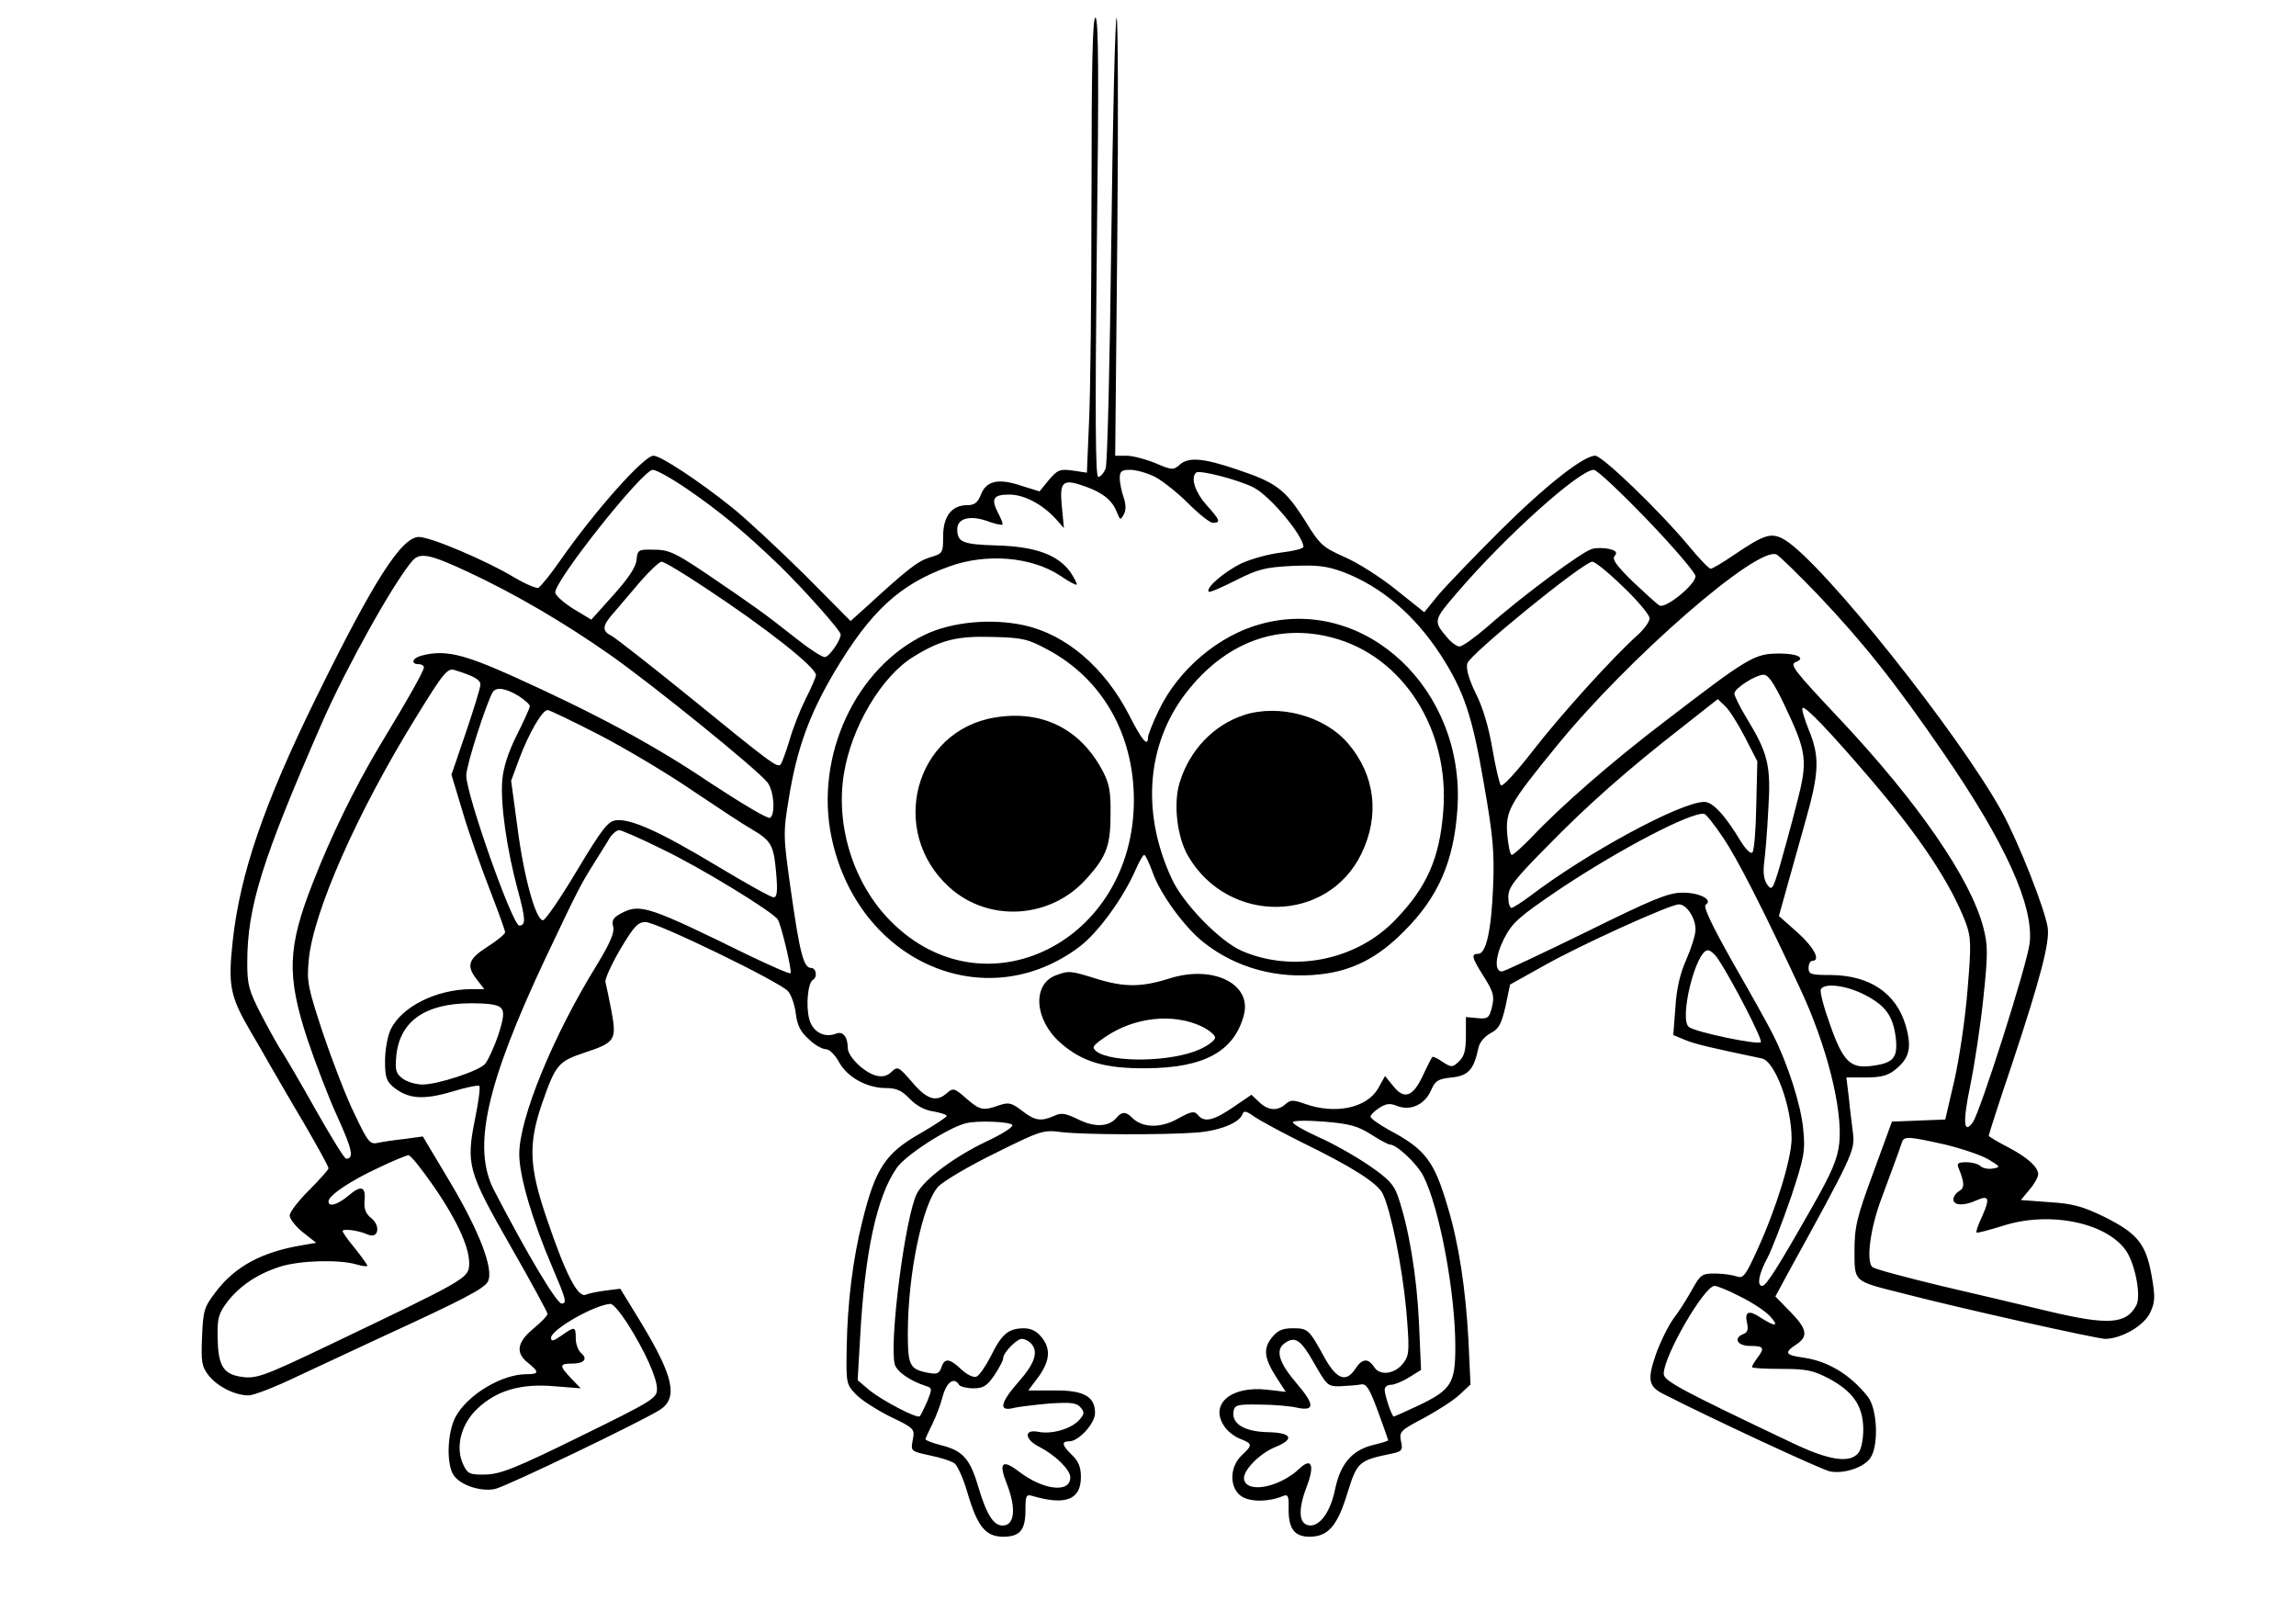 <?xml version="1.0" standalone="no"?>
<!DOCTYPE svg PUBLIC "-//W3C//DTD SVG 20010904//EN"
 "http://www.w3.org/TR/2001/REC-SVG-20010904/DTD/svg10.dtd">
<svg version="1.0" xmlns="http://www.w3.org/2000/svg"
 width="650pt" height="453pt" viewBox="0 0 650 453"
 preserveAspectRatio="xMidYMid meet">
<g transform="translate(0,453) scale(0.1,-0.1)"
fill="#000000" stroke="none">
<path d="M3090 3978 c0 -277 -3 -567 -7 -644 l-6 -142 -40 6 c-37 5 -43 2 -68
-27 l-26 -32 -52 16 c-64 22 -99 14 -114 -25 -9 -23 -18 -30 -39 -30 -44 0
-68 -32 -68 -88 0 -48 -1 -49 -38 -60 -35 -11 -64 -34 -185 -145 l-39 -35
-131 132 c-73 72 -164 157 -204 189 -91 73 -202 147 -223 147 -27 0 -166 -156
-265 -298 -27 -39 -55 -73 -61 -76 -6 -2 -37 11 -69 30 -78 47 -236 114 -269
114 -49 0 -128 -123 -291 -455 -147 -299 -215 -497 -236 -687 -14 -128 -8
-158 51 -259 15 -25 38 -65 52 -90 14 -24 57 -99 97 -166 39 -67 71 -125 71
-130 0 -4 -25 -32 -55 -62 -30 -30 -55 -62 -55 -72 0 -9 17 -31 37 -47 l38
-30 -40 -7 c-114 -19 -190 -60 -245 -133 -32 -42 -35 -52 -38 -126 -3 -72 -1
-84 19 -110 25 -31 74 -56 113 -56 14 0 76 24 138 54 62 29 169 79 238 111
233 107 290 137 301 157 18 33 -23 141 -107 282 l-77 129 -51 -7 c-28 -3 -62
-8 -76 -11 -23 -5 -28 1 -67 83 -24 49 -63 151 -89 228 -42 128 -46 144 -40
206 12 135 138 420 304 688 78 127 89 140 110 133 54 -17 72 -27 72 -41 0 -9
-19 -70 -41 -135 l-41 -120 32 -106 c17 -58 52 -156 76 -218 24 -62 44 -117
44 -122 0 -5 -22 -23 -50 -41 -55 -35 -61 -54 -29 -94 l20 -26 -38 0 c-99 -1
-196 -50 -227 -114 -9 -19 -16 -59 -16 -89 0 -48 4 -58 26 -76 41 -32 83 -35
164 -11 39 12 74 19 77 16 3 -3 -2 -44 -12 -92 -26 -131 -21 -149 100 -361 58
-101 105 -188 105 -192 0 -5 -18 -24 -40 -42 -47 -39 -51 -69 -15 -97 32 -26
32 -32 -5 -32 -70 0 -168 -59 -201 -122 -23 -45 -26 -134 -4 -165 20 -28 77
-46 116 -38 32 7 409 188 467 224 52 34 40 93 -55 250 l-57 93 -40 -5 c-23 -3
-49 -8 -58 -12 -22 -9 -57 58 -110 215 -50 146 -53 211 -14 325 39 112 46 120
120 145 88 29 92 36 77 118 -7 37 -15 74 -17 82 -2 9 17 50 42 93 38 64 50 77
71 77 32 0 382 -170 404 -196 9 -10 19 -39 22 -64 4 -33 14 -52 37 -72 16 -16
38 -28 48 -28 10 0 26 -16 37 -36 23 -43 79 -74 133 -74 30 0 45 -7 67 -30 18
-19 43 -33 67 -36 21 -4 38 -9 38 -13 0 -3 -34 -26 -76 -50 -98 -56 -126 -99
-163 -249 -27 -108 -42 -231 -44 -355 -2 -103 -1 -106 26 -134 15 -16 59 -44
97 -63 69 -33 70 -35 64 -66 -6 -32 -6 -32 49 -44 30 -6 61 -16 70 -23 8 -7
25 -44 36 -83 28 -95 51 -124 101 -124 48 0 63 19 63 76 0 41 2 45 21 39 93
-27 136 -10 136 54 0 28 -7 45 -25 62 -29 28 -31 39 -8 39 27 0 73 51 73 80 0
47 -32 65 -116 64 l-73 0 24 32 c37 48 41 84 15 117 -15 19 -30 27 -53 27 -43
-1 -61 -16 -92 -79 -15 -29 -33 -55 -41 -58 -9 -3 -27 6 -43 21 -33 31 -47 33
-56 5 -6 -17 -12 -20 -38 -15 -52 10 -57 21 -57 112 0 168 42 369 87 416 15
15 87 58 161 94 131 65 135 66 190 59 63 -7 282 -8 379 -1 65 5 120 27 130 51
4 12 10 11 34 -6 16 -11 75 -43 131 -71 146 -71 216 -116 232 -146 23 -47 55
-202 67 -330 9 -106 9 -126 -5 -146 -22 -34 -67 -43 -85 -17 -18 28 -35 26
-55 -5 -26 -39 -53 -28 -88 36 -42 77 -46 80 -88 80 -30 0 -43 -6 -60 -27 -25
-32 -21 -59 16 -116 l24 -37 -52 6 c-102 12 -164 -40 -123 -102 9 -15 30 -31
46 -37 35 -14 36 -17 4 -47 -35 -33 -35 -93 0 -116 25 -16 76 -16 117 1 14 6
17 0 16 -33 -1 -59 16 -82 59 -82 53 0 79 30 108 125 27 87 32 91 124 110 30
6 33 10 27 36 -5 27 -1 30 65 65 39 21 84 50 101 66 l31 29 -6 128 c-8 143
-27 271 -59 376 -38 129 -63 162 -167 217 -28 16 -51 32 -51 37 0 5 11 16 25
25 19 12 30 14 51 5 38 -14 77 4 95 44 12 28 20 33 59 37 47 5 62 22 75 82 3
17 17 33 34 43 24 12 31 25 43 76 l13 62 95 53 c102 58 358 174 383 174 22 0
47 -39 47 -71 0 -15 -12 -53 -26 -85 -18 -40 -28 -84 -31 -136 l-6 -78 34 -14
c29 -12 73 -22 216 -52 38 -7 85 -135 85 -228 -1 -58 -43 -196 -98 -316 -33
-72 -39 -80 -58 -73 -12 4 -39 8 -61 8 -37 0 -41 -3 -65 -46 -14 -25 -37 -62
-52 -81 -14 -19 -37 -65 -50 -101 -25 -73 -22 -92 23 -114 135 -69 445 -213
469 -218 38 -8 96 10 115 38 24 35 20 138 -7 173 -49 62 -112 101 -183 111
-51 7 -55 14 -20 37 35 23 31 44 -17 93 l-42 43 34 63 c185 336 191 350 186
397 -3 25 -9 71 -12 103 l-7 57 55 0 c41 0 62 5 82 21 42 33 49 63 31 126 -27
92 -102 142 -212 143 -56 0 -63 2 -63 20 0 11 5 20 10 20 26 0 5 39 -42 81
l-52 46 22 79 c12 43 36 129 53 189 39 137 41 183 10 258 -13 32 -21 60 -18
63 7 7 81 -71 193 -202 141 -165 227 -296 269 -406 15 -42 16 -60 5 -190 -6
-78 -23 -193 -37 -255 l-26 -112 -76 -3 -75 -3 -53 -145 c-47 -127 -53 -154
-53 -221 0 -88 -3 -85 128 -118 173 -45 559 -131 582 -131 47 1 109 37 127 74
14 31 15 43 4 106 -16 89 -40 119 -135 166 -60 29 -88 37 -154 41 l-81 6 24
29 c14 16 25 36 25 44 0 21 -33 50 -90 79 -27 14 -50 28 -50 30 0 3 29 94 66
203 81 244 107 345 101 386 -8 53 -81 238 -129 327 -121 220 -505 702 -614
770 -38 23 -57 18 -144 -41 -32 -22 -63 -40 -67 -40 -5 0 -34 30 -65 68 -81
97 -242 252 -262 252 -33 0 -139 -83 -270 -213 -73 -73 -151 -154 -174 -181
l-40 -49 -79 63 c-43 35 -109 77 -146 93 -63 28 -71 35 -113 104 -56 88 -81
107 -192 144 -97 33 -138 36 -163 13 -17 -15 -22 -15 -68 5 -27 11 -64 21 -82
21 l-32 0 6 620 c3 341 2 620 -2 620 -4 0 -11 -282 -15 -626 -4 -344 -11 -637
-16 -650 -5 -13 -15 -24 -21 -24 -8 0 -9 172 -4 650 6 485 5 650 -4 650 -8 0
-11 -133 -11 -502z m-1145 -832 c93 -64 161 -120 264 -219 69 -68 171 -182
171 -193 0 -17 -33 -64 -45 -64 -9 0 -48 26 -88 58 -82 65 -113 87 -250 180
-85 57 -104 66 -145 66 -45 1 -47 0 -50 -29 -2 -21 -23 -52 -66 -100 l-62 -69
-50 30 c-27 17 -50 37 -52 46 -6 29 247 348 276 348 10 0 53 -24 97 -54z
m1325 34 c21 -11 64 -45 94 -75 30 -30 61 -55 70 -55 23 0 20 8 -19 51 -31 35
-45 76 -29 91 8 9 120 -20 163 -42 46 -23 141 -137 141 -168 0 -5 -28 -12 -62
-16 -35 -4 -86 -18 -114 -31 -49 -24 -102 -70 -92 -80 2 -3 37 12 76 32 64 32
83 37 160 41 71 3 97 0 144 -17 108 -41 202 -121 276 -234 67 -104 90 -173
123 -366 26 -148 30 -194 26 -291 -5 -125 -20 -190 -42 -190 -21 0 -19 -10 16
-65 27 -43 30 -54 23 -85 -8 -32 -12 -35 -42 -32 l-32 3 0 -54 c0 -41 -5 -58
-20 -72 -18 -17 -21 -17 -46 -1 -14 10 -27 16 -29 14 -2 -2 -14 -25 -27 -53
-28 -60 -53 -69 -84 -29 l-23 28 -20 -36 c-33 -55 -121 -73 -206 -43 -34 12
-41 12 -55 0 -23 -21 -50 -19 -75 5 l-22 21 -53 -36 c-56 -38 -81 -43 -99 -21
-10 12 -19 10 -57 -11 -48 -27 -99 -26 -128 2 -18 19 -30 19 -45 1 -22 -26
-61 -28 -108 -5 -37 18 -49 20 -69 10 -37 -16 -54 -14 -91 15 -30 23 -38 24
-65 15 -45 -16 -54 -14 -93 20 -33 29 -37 30 -54 15 -30 -27 -57 -19 -99 31
-38 44 -41 45 -58 29 -12 -12 -25 -15 -43 -11 -35 9 -81 54 -81 79 0 31 -14
48 -33 40 -34 -13 -66 5 -76 41 -10 38 -4 102 10 111 14 8 10 34 -5 34 -21 0
-32 43 -57 219 -22 155 -22 163 -6 260 23 143 59 240 130 360 102 171 184 247
323 297 106 39 235 28 316 -26 23 -16 44 -27 46 -25 2 2 -6 18 -18 36 -36 49
-99 72 -209 75 -96 3 -111 9 -111 46 0 30 34 40 82 24 23 -9 44 -13 46 -11 2
2 -4 17 -13 34 -20 40 -13 51 33 51 41 0 94 -28 131 -69 l23 -26 -6 62 c-7 72
3 79 69 55 49 -18 74 -39 87 -72 9 -23 10 -23 19 -7 7 12 7 28 0 49 -6 17 -11
42 -11 54 0 20 5 24 30 24 17 0 48 -9 70 -20z m1394 -122 c75 -78 136 -150
136 -159 0 -24 -85 -93 -102 -83 -7 4 -41 35 -75 67 -47 46 -60 64 -52 73 8
10 5 15 -15 20 -14 3 -36 4 -49 0 -26 -6 -199 -134 -296 -220 -36 -31 -71 -56
-79 -56 -7 0 -22 10 -33 23 -42 49 -42 50 25 128 135 158 347 349 388 349 9 0
77 -64 152 -142z m481 -210 c129 -136 218 -247 358 -451 174 -253 255 -431
243 -537 -7 -60 -140 -478 -161 -507 -26 -36 -29 0 -7 105 12 59 29 170 37
248 13 124 13 147 0 198 -36 139 -186 356 -407 591 -131 139 -142 154 -124
161 29 11 5 24 -45 24 -72 0 -86 -8 -327 -193 -150 -114 -295 -241 -375 -326
-27 -28 -53 -51 -57 -51 -5 0 -10 26 -13 58 -5 67 6 86 138 248 203 250 573
572 625 544 9 -5 61 -56 115 -112z m-3820 63 c133 -62 273 -144 404 -236 122
-86 411 -320 443 -359 19 -23 24 -91 8 -101 -6 -4 -81 41 -168 98 -163 110
-330 199 -565 305 -139 62 -189 73 -254 56 -26 -7 -31 -24 -8 -24 8 0 15 -4
15 -9 0 -10 -39 -80 -128 -227 -69 -116 -135 -251 -186 -382 -72 -183 -75
-263 -16 -443 23 -68 61 -168 86 -222 41 -90 47 -117 24 -117 -5 0 -43 62 -86
138 -42 75 -85 148 -94 162 -10 14 -36 61 -59 105 -37 71 -41 88 -41 150 0
158 42 291 212 680 69 157 204 399 256 458 21 24 50 18 157 -32z m670 -44
c172 -113 315 -226 315 -248 0 -5 -13 -36 -29 -67 -16 -32 -37 -85 -46 -118
-10 -32 -21 -63 -25 -68 -10 -10 -23 0 -275 205 -99 80 -190 151 -202 158 -30
15 -29 29 5 67 15 18 49 57 75 88 27 31 54 56 60 56 7 0 62 -33 122 -73z
m2601 1 c41 -39 74 -79 74 -88 0 -10 -15 -30 -32 -46 -69 -61 -221 -229 -299
-330 -45 -58 -85 -102 -90 -97 -4 4 -15 51 -24 103 -10 60 -27 118 -47 157
-20 41 -28 70 -24 85 6 25 329 288 354 288 8 0 47 -32 88 -72z m454 -330 c66
-139 69 -159 36 -285 -15 -59 -37 -139 -48 -177 -19 -64 -22 -68 -35 -50 -9
12 -12 33 -9 59 3 22 9 91 12 152 8 126 0 160 -63 263 -18 30 -33 60 -33 67 0
14 60 53 83 53 13 0 29 -24 57 -82z m-3582 22 c17 -11 32 -24 32 -29 0 -5 -17
-42 -37 -82 -24 -48 -38 -91 -41 -127 -6 -67 13 -198 44 -312 22 -81 23 -100
4 -100 -19 0 -150 370 -150 425 0 29 57 205 75 236 10 15 37 11 73 -11z m3472
-117 l35 -68 -3 -125 c-1 -68 -6 -128 -11 -133 -5 -5 -18 8 -32 30 -45 75 -80
113 -104 113 -66 0 -331 -143 -494 -267 -24 -18 -48 -33 -52 -33 -5 0 -9 14
-9 31 0 27 17 49 108 141 115 118 228 218 386 341 l99 78 21 -20 c12 -11 37
-51 56 -88z m-3242 6 c75 -39 194 -110 264 -158 70 -47 144 -96 164 -107 58
-34 64 -46 71 -122 5 -56 3 -72 -7 -72 -8 0 -79 40 -159 88 -161 97 -245 135
-287 130 -23 -3 -39 -23 -111 -143 -46 -77 -89 -140 -96 -140 -20 0 -54 122
-72 262 l-18 133 23 62 c26 70 65 138 80 138 6 0 72 -32 148 -71z m3180 -290
c40 -59 111 -198 218 -427 75 -160 121 -341 111 -438 -5 -45 -20 -81 -78 -183
-96 -169 -129 -221 -140 -221 -16 0 -10 34 15 80 13 25 42 101 66 170 38 115
41 131 35 193 -6 68 -44 186 -85 267 -12 25 -63 116 -113 203 -63 112 -86 161
-78 166 22 14 -19 35 -67 34 -39 0 -85 -19 -273 -112 -125 -61 -231 -111 -237
-111 -22 0 -19 43 6 93 24 46 41 61 156 139 172 115 378 222 411 214 5 -1 29
-31 53 -67z m-3003 -33 c107 -51 313 -177 327 -199 10 -16 41 -147 36 -152 -2
-3 -56 21 -119 51 -283 139 -306 146 -358 120 -25 -13 -30 -21 -25 -40 4 -16
-9 -46 -46 -107 -125 -202 -220 -435 -220 -536 0 -62 37 -188 94 -321 38 -89
42 -102 26 -102 -14 0 -96 137 -191 320 -63 120 -23 300 145 657 93 196 99
208 140 273 15 25 35 55 42 68 8 12 20 22 27 22 6 0 62 -24 122 -54z m2989
-311 c40 -60 126 -227 121 -235 -6 -9 -185 28 -204 43 -28 23 20 217 54 217 7
0 20 -11 29 -25z m413 -100 c61 -31 82 -60 90 -123 6 -56 -6 -71 -66 -79 -62
-9 -83 11 -120 116 -18 50 -30 95 -26 101 11 18 70 11 122 -15z m-3858 -39 c9
-11 7 -28 -9 -78 -12 -34 -29 -71 -37 -80 -18 -20 -134 -58 -177 -58 -18 0
-42 7 -55 16 -20 15 -23 23 -19 66 10 97 81 147 209 148 54 0 80 -4 88 -14z
m1447 -331 c2 -6 -32 -27 -75 -47 -90 -43 -174 -106 -195 -146 -33 -64 -79
-419 -63 -484 6 -21 43 -47 90 -62 16 -5 16 -8 2 -43 -9 -20 -18 -39 -21 -42
-7 -8 -106 44 -143 74 l-33 28 7 121 c13 240 47 398 103 479 24 36 143 113
195 127 32 9 130 5 133 -5z m1015 -26 c25 -16 49 -29 54 -29 19 0 77 -54 95
-90 45 -89 90 -328 90 -482 0 -104 -11 -122 -105 -167 -36 -17 -68 -31 -69
-31 -6 0 -26 61 -26 76 0 8 8 14 18 14 9 0 32 9 51 21 l34 21 -6 136 c-6 130
-29 269 -60 357 -11 32 -27 49 -83 87 -38 26 -102 62 -141 79 -40 18 -73 37
-73 42 0 5 37 6 88 2 72 -6 95 -12 133 -36z m1626 -29 c49 -12 105 -31 124
-43 33 -20 33 -21 10 -25 -13 -2 -28 1 -34 7 -6 6 -24 11 -40 11 -24 0 -28 -3
-22 -17 17 -42 17 -56 1 -65 -9 -5 -16 -16 -16 -23 0 -18 30 -19 65 -3 36 16
39 6 17 -44 -11 -23 -19 -45 -16 -47 2 -2 35 7 74 19 136 44 303 7 353 -77 24
-42 38 -123 25 -148 -29 -54 -80 -57 -252 -16 -67 16 -202 48 -301 71 -99 24
-186 47 -194 53 -19 16 -6 112 26 196 22 60 47 126 58 159 6 16 19 15 122 -8z
m-4278 -120 c70 -102 103 -179 99 -224 -3 -35 -21 -44 -391 -221 -199 -95
-213 -100 -262 -91 -45 9 -58 35 -59 112 -1 52 3 66 27 98 36 47 88 81 152
101 56 17 164 20 213 6 17 -5 32 -7 32 -4 0 3 -16 25 -35 49 -19 23 -35 45
-35 49 0 8 46 2 72 -10 29 -12 36 24 10 46 -16 12 -22 26 -20 50 4 41 -10 45
-46 14 -30 -25 -56 -33 -56 -16 0 17 63 59 141 95 41 20 79 35 85 36 7 0 39
-41 73 -90z m3697 -310 c33 -16 71 -41 84 -55 28 -30 17 -32 -24 -6 -35 24
-48 19 -40 -15 4 -17 1 -26 -10 -30 -30 -12 -18 -34 19 -34 38 0 42 -5 20 -34
-8 -11 -15 -22 -15 -26 0 -3 37 -5 83 -5 70 0 90 -4 134 -27 69 -37 97 -77 98
-143 0 -30 -6 -59 -14 -68 -24 -30 -83 -21 -184 27 -318 151 -367 177 -367
197 0 51 115 249 144 249 7 0 40 -13 72 -30z m-3150 -76 c49 -77 84 -154 84
-186 0 -26 -13 -34 -217 -134 -183 -90 -226 -107 -268 -108 -45 -1 -51 2 -63
27 -24 49 -7 115 38 158 55 53 124 73 218 65 l76 -6 -27 28 c-34 36 -34 42 2
42 35 0 46 13 26 30 -8 7 -15 25 -15 41 0 35 -3 35 -41 8 -23 -16 -29 -17 -29
-6 0 23 122 93 168 96 7 1 28 -24 48 -55z m1142 -56 c23 -23 12 -57 -33 -108
-53 -60 -59 -86 -17 -76 15 4 61 9 102 13 63 4 78 2 89 -11 12 -14 11 -19 -4
-36 -23 -25 -78 -41 -116 -33 -41 8 -39 -22 4 -43 44 -23 87 -64 87 -86 0 -45
-75 -37 -145 16 -48 37 -59 26 -34 -36 25 -65 22 -112 -8 -116 -28 -4 -49 26
-74 111 -23 78 -44 101 -105 116 -24 6 -44 14 -44 17 0 2 9 22 19 42 10 20 24
56 30 80 11 40 32 55 46 32 3 -5 22 -10 40 -10 28 0 39 6 60 37 14 21 25 42
25 48 0 16 38 55 53 55 7 0 18 -5 25 -12z m803 -58 c36 -63 38 -65 75 -64 22
1 47 3 57 5 15 3 24 -11 48 -76 16 -44 29 -81 29 -82 0 -2 -20 -8 -45 -14 -58
-15 -90 -53 -105 -123 -13 -66 -44 -108 -74 -104 -29 4 -32 43 -7 109 24 62
14 85 -21 51 -57 -53 -148 -70 -156 -30 -5 24 44 74 89 92 56 23 46 41 -25 42
-64 2 -99 24 -94 58 3 19 10 21 73 20 39 0 87 -4 108 -9 50 -10 49 9 -3 70
-49 57 -60 93 -34 112 30 22 46 12 85 -57z"/>
<path d="M3571 2764 c-121 -32 -236 -130 -291 -246 -17 -35 -30 -69 -30 -75 0
-29 -17 -9 -53 62 -70 136 -179 229 -298 255 -92 20 -203 10 -279 -26 -198
-94 -314 -345 -266 -574 74 -353 435 -511 702 -310 53 40 124 138 159 218 10
23 21 42 24 42 4 0 14 -22 24 -49 21 -61 91 -157 145 -199 91 -72 208 -104
330 -90 91 10 163 47 236 121 98 97 142 199 152 347 23 337 -260 604 -555 524z
m201 -39 c199 -52 332 -259 314 -490 -10 -133 -46 -216 -135 -308 -110 -116
-292 -152 -437 -88 -62 28 -164 133 -196 202 -91 194 -71 396 52 543 109 131
251 181 402 141z m-806 -34 c154 -82 244 -239 244 -426 0 -401 -422 -611 -688
-343 -105 105 -157 269 -133 417 21 132 106 276 197 332 78 48 124 59 224 56
85 -2 101 -6 156 -36z"/>
<path d="M3522 2506 c-86 -28 -154 -99 -182 -190 -19 -59 -8 -156 24 -210 114
-194 394 -190 490 7 53 109 39 223 -38 313 -66 77 -194 112 -294 80z"/>
<path d="M2817 2499 c-228 -37 -304 -323 -129 -481 112 -101 289 -89 390 27
55 61 66 93 66 180 1 64 -4 88 -22 122 -63 120 -172 174 -305 152z"/>
<path d="M2989 1769 c-67 -25 -61 -125 12 -190 62 -55 126 -74 244 -73 163 1
248 47 276 149 25 89 -86 145 -211 105 -79 -25 -128 -25 -208 0 -71 22 -76 23
-113 9z m414 -145 c20 -10 37 -24 37 -31 0 -8 -20 -23 -45 -34 -78 -35 -245
-38 -290 -6 -15 12 -13 16 23 41 83 57 193 69 275 30z"/>
</g>
</svg>
